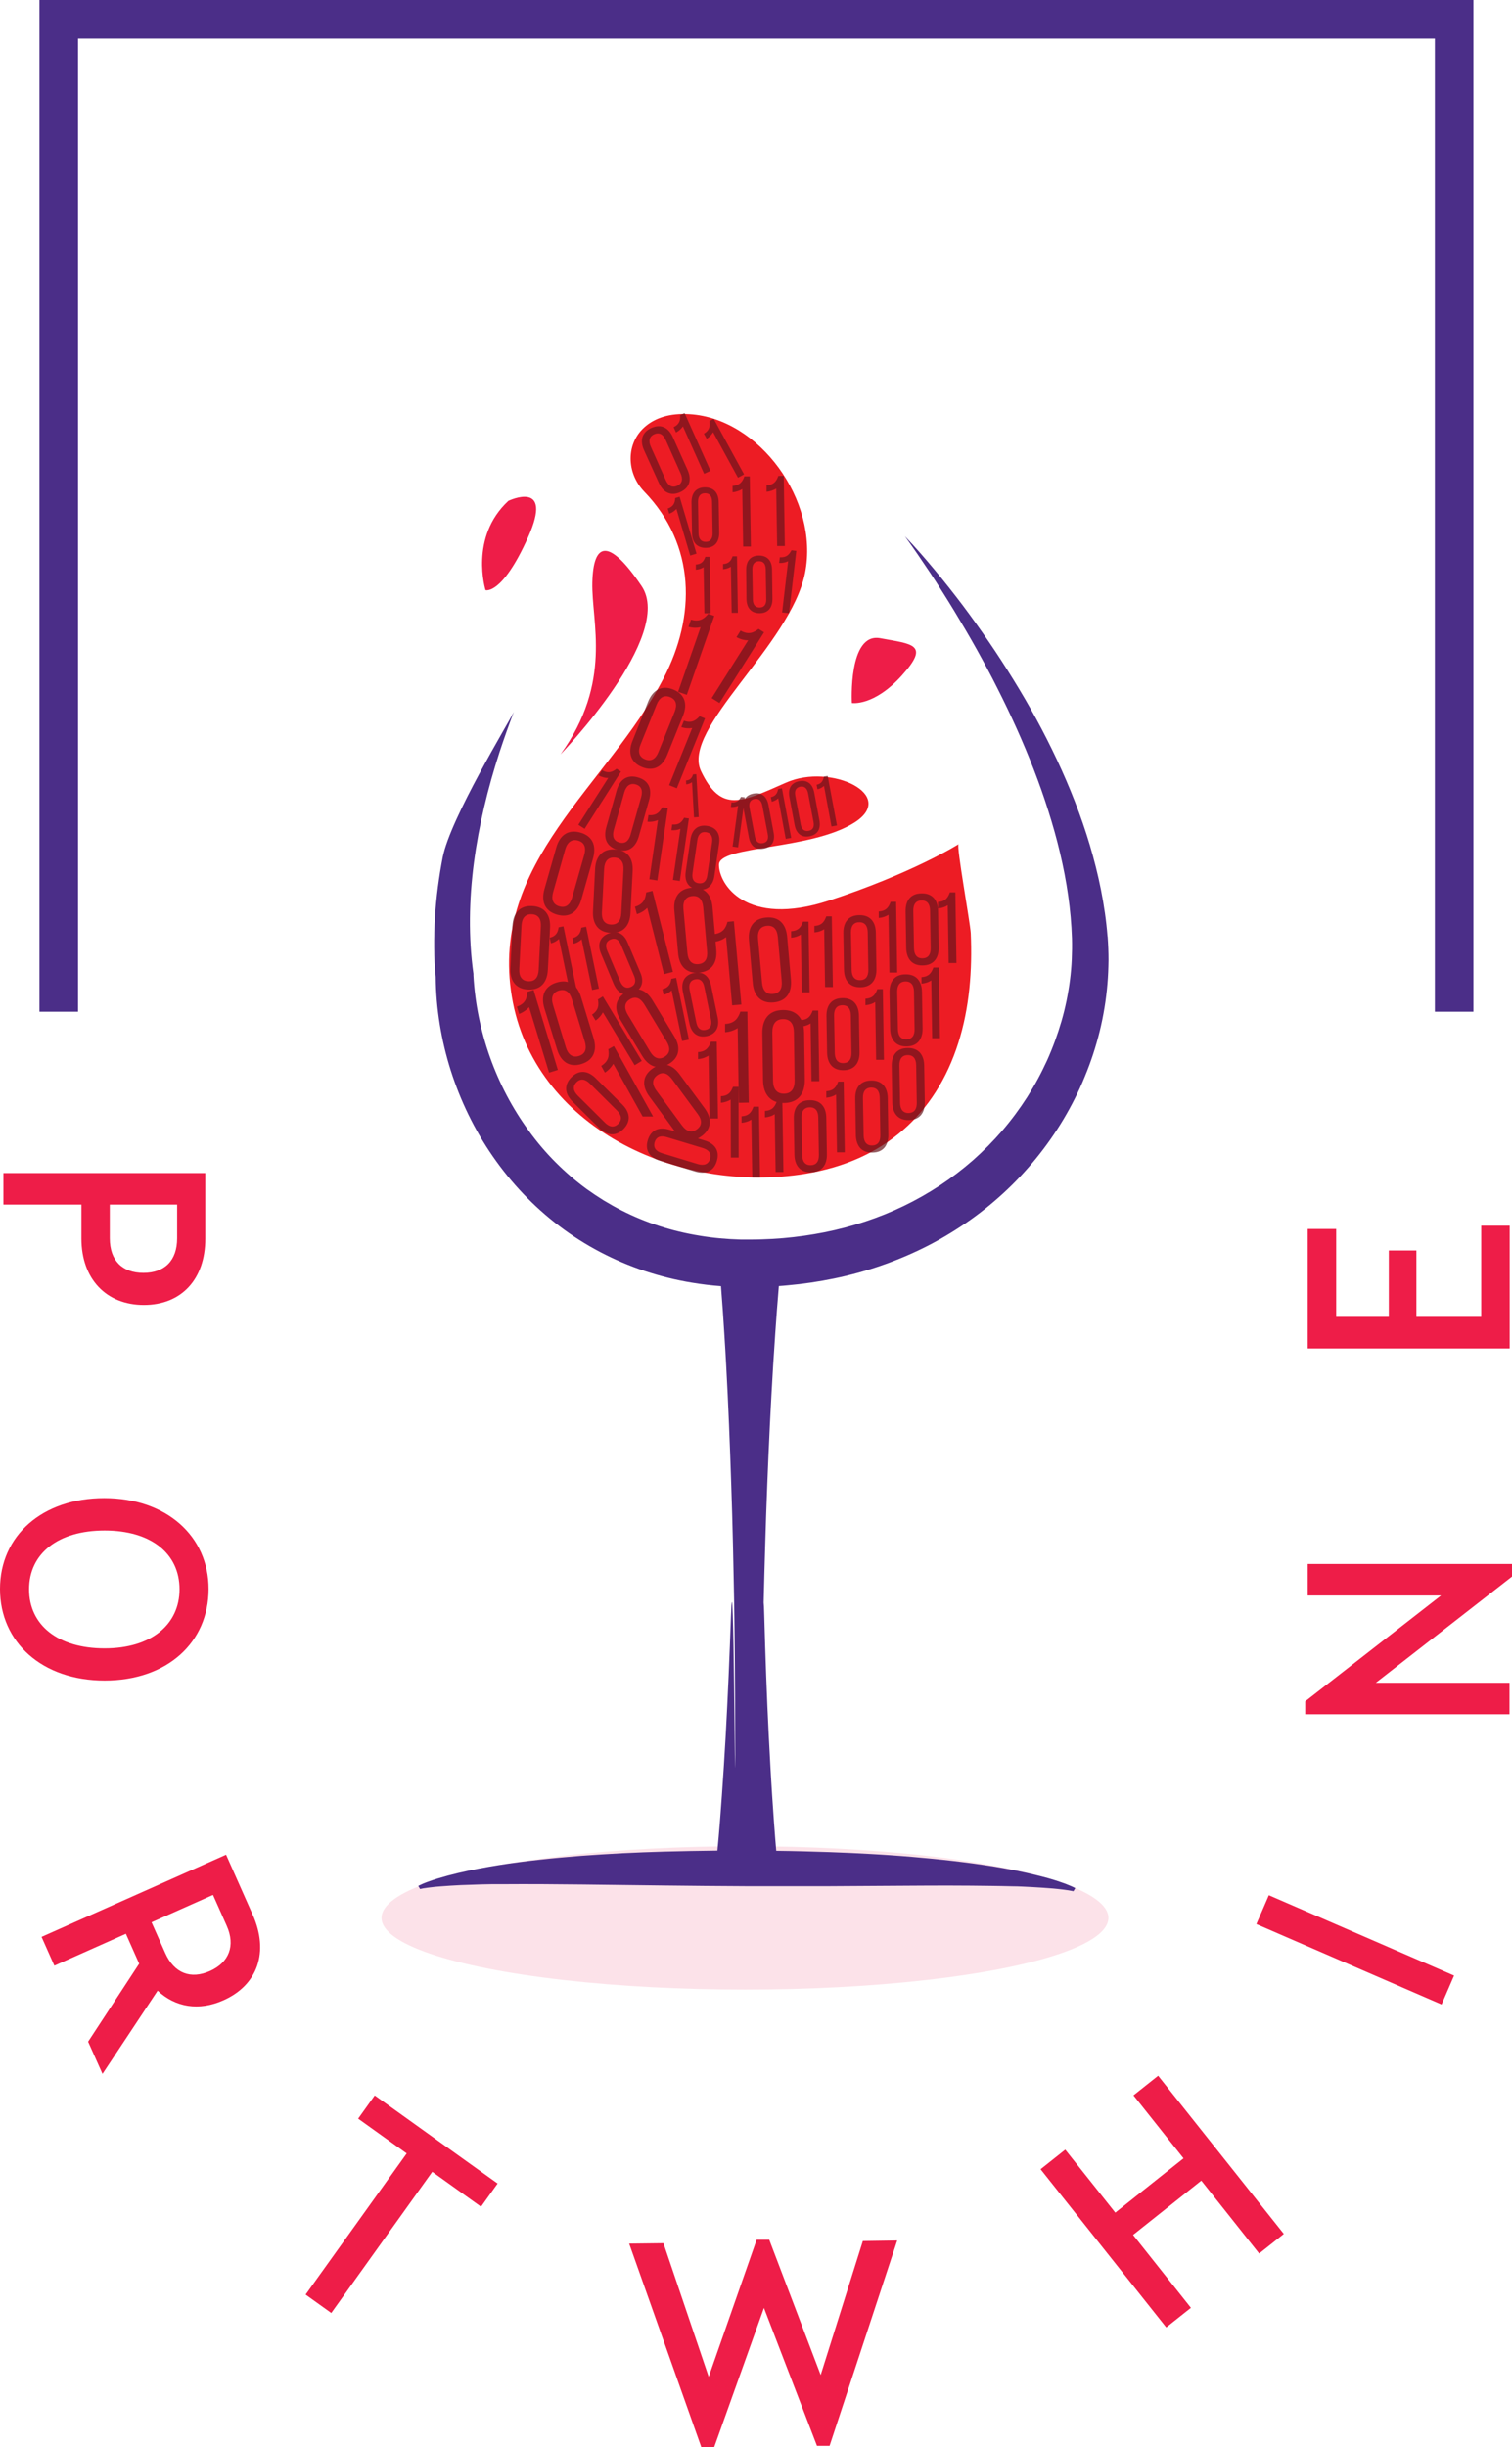<?xml version="1.0" encoding="UTF-8"?><svg id="Layer_1" xmlns="http://www.w3.org/2000/svg" viewBox="0 0 151.35 244.79"><ellipse cx="74.57" cy="191.84" rx="36.38" ry="7.17" fill="#fce2e9"/><polygon points="7.81 101.2 7.81 3.86 143.63 3.86 143.63 101.2 147.49 101.2 147.49 0 3.95 0 3.95 101.2 7.81 101.2" fill="#4b2e88"/><path d="M20.55,117.34v6.55c0,4.07-2.39,6.64-6.15,6.64s-6.25-2.6-6.25-6.64v-3.4H.34v-3.15h20.21ZM10.99,123.86c0,2.24,1.26,3.46,3.37,3.46s3.37-1.22,3.37-3.46v-3.37h-6.74v3.37Z" fill="#ee1d48"/><path d="M20.88,158.94c0,5.36-4.16,9.16-10.41,9.16s-10.47-3.83-10.47-9.16,4.23-9.09,10.44-9.09,10.44,3.8,10.44,9.09ZM17.97,158.97c0-3.58-2.85-5.88-7.5-5.88s-7.56,2.3-7.56,5.88,2.88,5.91,7.56,5.91,7.5-2.39,7.5-5.91Z" fill="#ee1d48"/><path d="M8.82,204.22l5.11-7.8-1.33-2.99-7.16,3.19-1.28-2.88,18.47-8.22,2.66,5.99c1.66,3.72.52,7.04-2.92,8.57-2.46,1.1-4.82.7-6.59-.96l-5.52,8.32-1.44-3.22ZM15.17,192.28l1.37,3.08c.9,2.02,2.55,2.65,4.48,1.79,1.9-.85,2.57-2.52,1.67-4.53l-1.37-3.08-6.15,2.74Z" fill="#ee1d48"/><path d="M40.71,215.4l-4.86-3.48,1.66-2.32,12.3,8.81-1.66,2.32-4.88-3.49-10.11,14.12-2.57-1.84,10.12-14.12Z" fill="#ee1d48"/><path d="M89.81,224.11l-6.77,20.54h-1.26s-5.31-13.8-5.31-13.8l-4.98,13.93h-1.29s-7.22-20.36-7.22-20.36l3.43-.04,4.53,13.36,4.8-13.71h1.26s5.15,13.53,5.15,13.53l4.22-13.4,3.44-.05Z" fill="#ee1d48"/><path d="M104.16,216.98l2.47-1.96,5.01,6.3,6.83-5.43-5.01-6.3,2.47-1.96,12.58,15.82-2.47,1.96-5.79-7.29-6.83,5.43,5.79,7.29-2.47,1.96-12.58-15.82Z" fill="#ee1d48"/><path d="M125.76,192.46l1.25-2.89,18.54,8.04-1.25,2.89-18.54-8.04Z" fill="#ee1d48"/><path d="M130.9,156.44h20.45v1.26l-13.63,10.62h13.38v3.15h-20.45v-1.29l13.6-10.59h-13.35v-3.15Z" fill="#ee1d48"/><path d="M130.9,134.87v-11.94h2.85v8.79h5.27v-6.64h2.76v6.64h6.49v-9.12h2.85v12.28h-20.22Z" fill="#ee1d48"/><path d="M64.49,49.18c-1.82-1.89-1.87-4.9.16-6.57.96-.79,2.35-1.3,4.38-1.18,6.97.42,12.97,8.62,11.56,15.85-1.41,7.23-12.44,15.63-10.42,19.85,2.01,4.22,4.03,3.13,8.52,1.15,4.49-1.98,11.2,1.25,6.82,4.01s-13.5,2.27-13.54,4.19,2.66,6.33,11.01,3.6c8.34-2.73,12.97-5.63,12.97-5.64-.24.15,1.17,7.89,1.22,8.91.16,3.69-.12,7.44-1.25,10.99-2.27,7.12-7.46,11.78-15.26,13.06-12.87,2.11-27.27-4.69-29.43-17.73-2.23-13.47,9.55-21.02,15.16-31.76,3.3-6.3,3.25-13.4-1.9-18.73Z" fill="#ed1c24"/><path d="M110.86,93.66c-.12-1.56-.35-3.11-.65-4.63s-.68-3.02-1.12-4.5c-.88-2.95-2.01-5.8-3.3-8.55s-2.75-5.41-4.34-7.98c-.79-1.28-1.61-2.55-2.46-3.79-.85-1.24-1.73-2.47-2.63-3.67-.91-1.2-1.84-2.38-2.8-3.53-.48-.58-.97-1.15-1.46-1.71-.49-.56-1-1.12-1.52-1.66.88,1.21,1.72,2.45,2.55,3.69.41.62.81,1.25,1.21,1.88s.79,1.26,1.18,1.9c.77,1.27,1.53,2.56,2.25,3.85.72,1.3,1.43,2.6,2.09,3.93,1.34,2.64,2.56,5.34,3.62,8.08.53,1.37,1.02,2.75,1.46,4.15.44,1.39.84,2.8,1.17,4.21.67,2.82,1.1,5.69,1.19,8.53.02.7.01,1.4-.02,2.1s-.09,1.39-.18,2.09c-.18,1.38-.46,2.76-.85,4.1s-.87,2.65-1.44,3.92c-.29.63-.6,1.26-.93,1.87s-.69,1.21-1.06,1.8c-.75,1.17-1.58,2.29-2.49,3.35-.91,1.05-1.89,2.04-2.93,2.96-2.09,1.83-4.43,3.37-6.94,4.58s-5.18,2.08-7.92,2.63c-1.37.27-2.76.47-4.17.59-.7.06-1.4.1-2.11.12-.35.01-.71.02-1.06.02h-1.05c-1.39-.04-2.77-.16-4.13-.39-1.36-.22-2.7-.54-4-.96s-2.57-.94-3.79-1.56c-.61-.31-1.21-.65-1.79-1-.58-.36-1.15-.74-1.71-1.14-1.11-.81-2.15-1.71-3.12-2.68-.97-.97-1.87-2.03-2.68-3.15-3.27-4.47-5.23-9.95-5.54-15.54v-.13s0-.03,0-.03c-.51-3.64-.44-7.4.05-11.13.49-3.73,1.39-7.44,2.57-11.07.44-1.34.92-2.68,1.42-4h0c-.49,1.05-6.36,10.63-7.12,14.56-.19.98-.35,1.97-.48,2.97s-.23,2-.29,3.01-.09,2.02-.08,3.04c0,.97.06,1.95.15,2.92.03,3.17.55,6.34,1.51,9.37.97,3.04,2.38,5.95,4.21,8.59,1.83,2.64,4.07,5.01,6.66,6.97,2.58,1.96,5.5,3.48,8.57,4.5,1.54.51,3.11.9,4.7,1.16.97.16,1.94.28,2.91.35.13,1.63.24,3.25.34,4.88.13,2,.23,3.99.33,5.99.19,3.99.33,7.99.45,11.98.05,2,.11,3.99.14,5.99l.06,2.99.04,2.99c.05,3.99.06,7.99.06,11.98-.02,7.99-.14-21.82-.42-13.83-.14,3.99-.31,7.98-.53,11.98l-.18,2.99c-.07,1-.13,2-.2,2.99-.13,1.84-.27,3.69-.45,5.53-1.78.02-3.57.05-5.35.1-1.38.04-2.76.09-4.14.16s-2.76.16-4.14.26c-2.76.22-5.51.5-8.25.93-1.37.22-2.73.47-4.08.79-.68.16-1.35.34-2.01.54-.33.1-.66.21-.99.33-.16.06-.33.12-.49.19-.08.03-.16.07-.24.11s-.16.07-.25.12l.18.31c.07-.02.16-.03.24-.05s.17-.03.25-.04c.17-.03.34-.05.51-.07.34-.04.68-.08,1.02-.1.68-.06,1.37-.09,2.05-.13.68-.02,1.37-.05,2.05-.07l1.02-.02c.34,0,.68,0,1.02,0,2.73-.02,5.45,0,8.17.03l8.17.1c2.73.03,5.45.06,8.19.07,2.73,0,5.46,0,8.19,0l8.17-.05c2.72-.02,5.45-.02,8.17.02.68,0,1.36.03,2.05.04.68,0,1.36.05,2.05.08.68.04,1.37.08,2.05.14.34.03.68.07,1.02.11.17.02.34.05.51.07.17.03.34.06.5.09l.18-.31c-.17-.09-.32-.16-.49-.23-.16-.07-.32-.13-.49-.2-.33-.12-.66-.23-.99-.34-.66-.21-1.34-.39-2.01-.55-1.35-.33-2.71-.59-4.08-.82-2.74-.44-5.49-.75-8.24-.98-.69-.06-1.38-.11-2.07-.16s-1.38-.09-2.07-.13c-1.38-.08-2.76-.14-4.14-.19-1.78-.06-3.57-.11-5.35-.13-.16-1.84-.29-3.69-.41-5.53-.07-1-.12-2-.18-3l-.16-3c-.2-3.99-.34-7.99-.45-11.98-.02-.8-.04-1.2-.06-1.32l.07-2.81c.05-2,.12-3.99.18-5.99.14-3.99.31-7.98.53-11.98.11-2,.23-3.99.37-5.99.11-1.63.23-3.26.37-4.89.28-.02.57-.04.85-.07,1.58-.14,3.15-.37,4.7-.69,3.11-.64,6.16-1.68,9.02-3.1,1.43-.71,2.81-1.53,4.13-2.43s2.57-1.9,3.75-2.98,2.28-2.25,3.29-3.49,1.93-2.55,2.75-3.92c.41-.69.79-1.38,1.15-2.1.36-.71.69-1.44.99-2.18.61-1.47,1.11-2.99,1.49-4.54s.64-3.13.77-4.71c.07-.79.1-1.59.11-2.39,0-.77-.03-1.57-.09-2.36Z" fill="#4b2e88"/><g opacity=".7"><path d="M64.47,45.04c-.43-.96-.23-1.8.73-2.23.97-.44,1.73-.03,2.16.93l1.46,3.25c.43.96.24,1.8-.73,2.24-.96.43-1.72.02-2.15-.95l-1.47-3.24ZM66.64,48.02c.25.57.65.8,1.15.57.51-.23.59-.68.34-1.24l-1.49-3.33c-.26-.58-.65-.81-1.16-.58-.5.23-.59.68-.33,1.25l1.49,3.33Z" fill="#68141b"/><path d="M67.71,50.91c-.17.19-.42.37-.72.48l-.15-.52c.61-.21.72-.6.75-1.05l.44-.13,1.69,5.69-.63.19-1.38-4.66Z" fill="#68141b"/><path d="M69.22,50.26c-.01-.91.43-1.5,1.33-1.51.92,0,1.37.56,1.39,1.47l.05,3.06c.01.91-.43,1.51-1.34,1.52-.91,0-1.37-.57-1.38-1.48l-.05-3.06ZM69.92,53.35c.01.53.24.85.72.85.48,0,.7-.33.69-.87l-.05-3.14c-.01-.54-.23-.86-.72-.85-.47,0-.7.33-.69.88l.05,3.13Z" fill="#68141b"/><path d="M68.36,42.65c-.16.23-.39.45-.69.61l-.24-.53c.62-.31.68-.74.65-1.21l.45-.2,2.59,5.78-.64.29-2.12-4.74Z" fill="#68141b"/><path d="M71.38,43.23c-.14.24-.35.48-.64.66l-.28-.51c.59-.35.62-.79.55-1.26l.43-.23,3.04,5.56-.61.33-2.49-4.55Z" fill="#68141b"/><path d="M64.88,70.18c.47-1.16,1.35-1.68,2.51-1.21,1.17.47,1.45,1.45.98,2.62l-1.58,3.92c-.47,1.16-1.35,1.69-2.52,1.22-1.16-.47-1.43-1.46-.96-2.62l1.57-3.93ZM64.11,74.49c-.28.68-.15,1.22.46,1.46.62.25,1.07-.05,1.34-.73l1.62-4.02c.28-.7.16-1.22-.45-1.47s-1.07.05-1.35.74l-1.62,4.02Z" fill="#68141b"/><path d="M69.29,72.82c-.32.06-.71.04-1.09-.09l.26-.64c.77.28,1.19-.03,1.57-.45l.54.22-2.82,6.99-.77-.31,2.31-5.72Z" fill="#68141b"/><path d="M60.35,101.26c-.15.29-.4.59-.73.82l-.36-.59c.68-.45.69-.97.59-1.52l.5-.3,3.89,6.45-.71.43-3.18-5.29Z" fill="#68141b"/><path d="M62.09,101.99c-.65-1.07-.53-2.09.54-2.73,1.08-.65,2.03-.28,2.68.79l2.19,3.62c.65,1.07.54,2.1-.54,2.75-1.07.65-2.03.27-2.68-.81l-2.19-3.62ZM65.08,105.2c.38.63.88.85,1.44.51.57-.35.6-.88.22-1.52l-2.24-3.71c-.39-.64-.88-.87-1.45-.52-.56.34-.6.88-.21,1.53l2.24,3.71Z" fill="#68141b"/><path d="M51.3,92.59c.06-1.25.73-2.03,1.98-1.96,1.26.07,1.84.9,1.78,2.16l-.22,4.22c-.06,1.25-.73,2.04-1.99,1.97-1.25-.06-1.83-.92-1.76-2.17l.21-4.22ZM51.98,96.92c-.04.74.25,1.2.91,1.23.67.03.99-.39,1.03-1.13l.22-4.33c.04-.75-.24-1.21-.91-1.24-.66-.03-.99.39-1.03,1.14l-.22,4.33Z" fill="#68141b"/><path d="M59.57,86.92c.06-1.25.73-2.03,1.98-1.96,1.26.07,1.84.9,1.78,2.16l-.22,4.22c-.06,1.25-.73,2.04-1.99,1.97-1.25-.06-1.83-.92-1.76-2.17l.21-4.22ZM60.25,91.25c-.04.74.25,1.2.91,1.23.67.03.99-.39,1.03-1.13l.22-4.33c.04-.75-.24-1.21-.91-1.24-.66-.03-.99.39-1.03,1.14l-.22,4.33Z" fill="#68141b"/><path d="M65,109.68c-.74-1.01-.73-2.03.28-2.77,1.02-.75,2-.47,2.74.54l2.51,3.4c.74,1.01.73,2.04-.29,2.79-1.01.74-1.99.45-2.74-.55l-2.5-3.41ZM68.28,112.59c.44.59.96.76,1.48.37.54-.4.52-.94.08-1.53l-2.57-3.49c-.45-.6-.95-.78-1.49-.38-.53.39-.52.94-.07,1.54l2.57,3.49Z" fill="#68141b"/><path d="M73.88,80.6c-.2.09-.46.14-.72.12l.06-.46c.55.05.77-.22.95-.55l.39.05-.68,5-.55-.08.55-4.08Z" fill="#68141b"/><path d="M69.27,78.24c-.15.11-.36.19-.58.22l-.02-.39c.46-.04.61-.3.7-.61l.33-.02.24,4.29-.47.03-.2-3.52Z" fill="#68141b"/><path d="M74.44,80.97c-.16-.83.15-1.43.98-1.59.83-.16,1.34.3,1.5,1.12l.52,2.79c.16.83-.15,1.44-.99,1.6-.83.16-1.34-.31-1.49-1.13l-.52-2.79ZM75.57,83.68c.09.49.35.74.79.66.44-.08.59-.41.49-.9l-.54-2.85c-.09-.49-.35-.75-.79-.67-.43.08-.59.41-.49.91l.54,2.85Z" fill="#68141b"/><path d="M57.32,110.2c-.78-.77-.9-1.66-.13-2.44.78-.79,1.67-.68,2.45.1l2.64,2.61c.78.77.91,1.67.13,2.46-.77.78-1.67.66-2.45-.11l-2.64-2.62ZM60.55,112.29c.46.46.93.53,1.34.12.41-.42.32-.88-.14-1.34l-2.7-2.68c-.47-.46-.93-.55-1.35-.13-.41.41-.32.88.14,1.34l2.71,2.69Z" fill="#68141b"/><path d="M77.9,79.85c-.16.15-.39.28-.65.34l-.09-.45c.53-.12.66-.45.73-.82l.38-.07.93,4.96-.55.1-.75-4.06Z" fill="#68141b"/><path d="M79.02,79.73c-.16-.83.15-1.43.98-1.59.83-.16,1.34.3,1.5,1.12l.52,2.79c.16.83-.15,1.44-.99,1.6-.83.16-1.34-.31-1.49-1.13l-.52-2.79ZM80.15,82.45c.09.49.35.74.79.66.44-.08.59-.41.49-.9l-.54-2.85c-.09-.49-.35-.75-.79-.67-.43.08-.59.41-.49.91l.54,2.85Z" fill="#68141b"/><path d="M82.48,78.61c-.16.15-.39.28-.65.34l-.09-.45c.53-.12.66-.45.73-.82l.38-.07.93,4.96-.55.1-.75-4.06Z" fill="#68141b"/><path d="M74.3,48.92c-.26.16-.6.29-.97.32v-.64c.75-.04,1.01-.46,1.18-.95h.54s.11,7.02.11,7.02h-.77s-.09-5.75-.09-5.75Z" fill="#68141b"/><path d="M77.7,48.87c-.26.16-.6.29-.97.32v-.64c.75-.04,1.01-.46,1.18-.95h.54s.11,7.02.11,7.02h-.77s-.09-5.75-.09-5.75Z" fill="#68141b"/><path d="M78.89,56.14c-.25.12-.56.19-.9.17l.07-.57c.68.05.95-.29,1.17-.7l.48.06-.73,6.24-.69-.08.6-5.12Z" fill="#68141b"/><path d="M70.93,105.59c-.28.18-.65.32-1.06.35v-.7c.82-.05,1.1-.5,1.29-1.04h.59s.12,7.68.12,7.68h-.85s-.09-6.29-.09-6.29Z" fill="#68141b"/><path d="M73.84,102.84c-.34.21-.78.38-1.26.41v-.83c.98-.05,1.31-.59,1.53-1.23h.7s.14,9.1.14,9.1l-1,.02-.11-7.47Z" fill="#68141b"/><path d="M76.31,103.35c-.02-1.39.65-2.3,2.05-2.32,1.41-.02,2.11.87,2.13,2.26l.07,4.7c.02,1.39-.65,2.31-2.06,2.34-1.39.02-2.1-.88-2.12-2.27l-.07-4.71ZM77.38,108.1c.01.82.37,1.31,1.1,1.3.74-.01,1.07-.51,1.06-1.33l-.07-4.82c-.01-.83-.36-1.32-1.1-1.31-.73.01-1.07.51-1.06,1.34l.07,4.82Z" fill="#68141b"/><path d="M80.17,93.48c-.26.17-.6.29-.98.32v-.65c.76-.04,1.01-.46,1.19-.96h.55s.11,7.07.11,7.07h-.78s-.09-5.78-.09-5.78Z" fill="#68141b"/><path d="M82.5,92.95c-.26.17-.6.29-.98.32v-.65c.76-.04,1.01-.46,1.19-.96h.55s.11,7.07.11,7.07h-.78s-.09-5.78-.09-5.78Z" fill="#68141b"/><path d="M84.42,93.34c-.02-1.08.51-1.79,1.59-1.8,1.09-.02,1.64.67,1.66,1.75l.06,3.65c.02,1.08-.51,1.8-1.6,1.81-1.08.02-1.63-.68-1.65-1.77l-.06-3.64ZM85.25,97.03c.01.64.29,1.02.85,1.01.58-.01.83-.4.82-1.03l-.06-3.74c-.01-.65-.28-1.03-.86-1.02-.57.01-.83.4-.82,1.04l.07,3.74Z" fill="#68141b"/><path d="M81.14,102.37c-.26.17-.6.29-.98.32v-.65c.76-.04,1.01-.46,1.19-.96h.55s.11,7.07.11,7.07h-.78s-.09-5.78-.09-5.78Z" fill="#68141b"/><path d="M93.22,98.07c-.26.17-.6.29-.98.32v-.65c.76-.04,1.01-.46,1.19-.96h.55s.11,7.07.11,7.07h-.78s-.09-5.78-.09-5.78Z" fill="#68141b"/><path d="M94.87,90.55c-.26.17-.6.29-.98.32v-.65c.76-.04,1.01-.46,1.19-.96h.55s.11,7.07.11,7.07h-.78s-.09-5.78-.09-5.78Z" fill="#68141b"/><path d="M87.61,100.23c-.26.17-.6.29-.98.32v-.65c.76-.04,1.01-.46,1.19-.96h.55s.11,7.07.11,7.07h-.78s-.09-5.78-.09-5.78Z" fill="#68141b"/><path d="M82.73,101.64c-.02-1.08.51-1.79,1.59-1.8,1.09-.02,1.64.67,1.66,1.75l.06,3.65c.02,1.08-.51,1.8-1.6,1.81-1.08.02-1.63-.68-1.65-1.77l-.06-3.64ZM83.56,105.33c.01.64.29,1.02.85,1.01.58-.01.83-.4.82-1.03l-.06-3.74c-.01-.65-.28-1.03-.86-1.02-.57.01-.83.4-.82,1.04l.07,3.74Z" fill="#68141b"/><path d="M75.21,111.99c-.26.17-.6.29-.98.32v-.65c.76-.04,1.01-.46,1.19-.96h.55s.11,7.07.11,7.07h-.78s-.09-5.78-.09-5.78Z" fill="#68141b"/><path d="M77.55,111.45c-.26.17-.6.29-.98.32v-.65c.76-.04,1.01-.46,1.19-.96h.55s.11,7.07.11,7.07h-.78s-.09-5.78-.09-5.78Z" fill="#68141b"/><path d="M79.46,111.85c-.02-1.08.51-1.79,1.59-1.8,1.09-.02,1.64.67,1.66,1.75l.06,3.65c.02,1.08-.51,1.8-1.6,1.81-1.08.02-1.63-.68-1.65-1.77l-.06-3.64ZM80.3,115.54c.01.64.29,1.02.85,1.01.58-.01.83-.4.82-1.03l-.06-3.74c-.01-.65-.28-1.03-.86-1.02-.57.01-.83.4-.82,1.04l.07,3.74Z" fill="#68141b"/><path d="M83.69,109.48c-.26.17-.6.29-.98.32v-.65c.76-.04,1.01-.46,1.19-.96h.55s.11,7.07.11,7.07h-.78s-.09-5.78-.09-5.78Z" fill="#68141b"/><path d="M85.61,109.88c-.02-1.08.51-1.79,1.59-1.8,1.09-.02,1.64.67,1.66,1.75l.06,3.65c.02,1.08-.51,1.8-1.6,1.81-1.08.02-1.63-.68-1.65-1.77l-.06-3.64ZM86.45,113.57c.01.64.29,1.02.85,1.01.58-.01.83-.4.82-1.03l-.06-3.74c-.01-.65-.28-1.03-.86-1.02-.57.01-.83.4-.82,1.04l.07,3.74Z" fill="#68141b"/><path d="M89.26,106.63c-.02-1.08.51-1.79,1.59-1.8,1.09-.02,1.64.67,1.66,1.75l.06,3.65c.02,1.08-.51,1.8-1.6,1.81-1.08.02-1.63-.68-1.65-1.77l-.06-3.64ZM90.1,110.32c.01.64.29,1.02.85,1.01.58-.01.83-.4.82-1.03l-.06-3.74c-.01-.65-.28-1.03-.86-1.02-.57.01-.83.4-.82,1.04l.07,3.74Z" fill="#68141b"/><path d="M88.94,91.5c-.26.17-.6.29-.98.32v-.65c.76-.04,1.01-.46,1.19-.96h.55s.11,7.07.11,7.07h-.78s-.09-5.78-.09-5.78Z" fill="#68141b"/><path d="M90.65,91.16c-.02-1.08.51-1.79,1.59-1.8,1.09-.02,1.64.67,1.66,1.75l.06,3.65c.02,1.08-.51,1.8-1.6,1.81-1.08.02-1.63-.68-1.65-1.77l-.06-3.64ZM91.49,94.85c.01.64.29,1.02.85,1.01.58-.01.83-.4.82-1.03l-.06-3.74c-.01-.65-.28-1.03-.86-1.02-.57.01-.83.4-.82,1.04l.07,3.74Z" fill="#68141b"/><path d="M89.04,99.26c-.02-1.08.51-1.79,1.59-1.8,1.09-.02,1.64.67,1.66,1.75l.06,3.65c.02,1.08-.51,1.8-1.6,1.81-1.08.02-1.63-.68-1.65-1.77l-.06-3.64ZM89.88,102.95c.01.64.29,1.02.85,1.01.58-.01.83-.4.82-1.03l-.06-3.74c-.01-.65-.28-1.03-.86-1.02-.57.01-.83.4-.82,1.04l.07,3.74Z" fill="#68141b"/><path d="M73.14,109.99c-.26.16-.61.29-.98.31v-.65c.77-.03,1.03-.45,1.21-.94h.55l.02,7.08h-.78l-.02-5.8Z" fill="#68141b"/><path d="M66.08,116.11c-1.04-.31-1.55-1.03-1.24-2.06.32-1.05,1.14-1.36,2.18-1.04l3.49,1.06c1.04.31,1.56,1.03,1.24,2.08-.31,1.04-1.15,1.34-2.18,1.03l-3.49-1.07ZM69.85,116.44c.61.18,1.06.03,1.22-.51.17-.55-.12-.91-.73-1.1l-3.58-1.08c-.62-.19-1.06-.05-1.23.5-.16.54.12.91.74,1.1l3.58,1.09Z" fill="#68141b"/><path d="M65.86,82.03c-.29.13-.66.2-1.05.16l.1-.66c.79.08,1.12-.3,1.38-.78l.56.08-1.05,7.24-.8-.12.86-5.92Z" fill="#68141b"/><path d="M68.11,82.9c-.25.11-.57.17-.9.14l.08-.57c.68.07.97-.26,1.19-.67l.48.07-.91,6.25-.69-.1.75-5.12Z" fill="#68141b"/><path d="M55.95,93.92c-.2.19-.48.36-.8.44l-.12-.56c.67-.17.82-.58.89-1.04l.48-.1,1.28,6.18-.68.14-1.05-5.06Z" fill="#68141b"/><path d="M58.22,93.96c-.2.19-.48.36-.8.44l-.12-.56c.67-.17.82-.58.89-1.04l.48-.1,1.28,6.18-.68.14-1.05-5.06Z" fill="#68141b"/><path d="M69.11,83.97c.14-.95.7-1.5,1.66-1.36.96.14,1.35.82,1.21,1.78l-.47,3.22c-.14.95-.7,1.51-1.67,1.37-.95-.14-1.34-.83-1.2-1.79l.47-3.22ZM69.32,87.34c-.08.56.11.94.61,1.01.51.07.79-.23.87-.79l.48-3.3c.08-.57-.1-.94-.61-1.02-.5-.07-.79.23-.87.8l-.48,3.3Z" fill="#68141b"/><path d="M60.17,95.41c-.38-.89-.18-1.65.71-2.02.9-.38,1.58.01,1.95.9l1.27,3c.38.89.18,1.66-.72,2.04-.89.38-1.57-.02-1.95-.91l-1.26-3.01ZM62.09,98.18c.22.52.58.74,1.04.55.47-.2.56-.61.34-1.13l-1.3-3.07c-.22-.53-.57-.76-1.05-.56-.47.2-.56.61-.33,1.14l1.3,3.07Z" fill="#68141b"/><path d="M70.13,62.74c-.36.08-.79.08-1.21-.04l.25-.72c.87.26,1.32-.1,1.72-.58l.61.21-2.75,7.89-.87-.3,2.25-6.46Z" fill="#68141b"/><path d="M74.89,64.05c-.36,0-.78-.1-1.17-.32l.41-.65c.79.45,1.31.21,1.8-.17l.55.34-4.46,7.07-.78-.49,3.65-5.78Z" fill="#68141b"/><path d="M60.88,77.82c-.3,0-.64-.08-.95-.26l.33-.52c.64.37,1.06.17,1.46-.14l.44.28-3.64,5.72-.63-.4,2.99-4.68Z" fill="#68141b"/><path d="M65.37,111.67l-3.92-7.03-.56.31c.1.62.06,1.19-.71,1.67l.37.67c.37-.24.66-.56.84-.88l2.94,5.27h1.04Z" fill="#68141b"/><path d="M61.72,79.08c.31-1.09,1.04-1.63,2.13-1.32,1.1.31,1.43,1.16,1.13,2.25l-1.04,3.66c-.31,1.09-1.05,1.64-2.14,1.33s-1.42-1.17-1.11-2.26l1.03-3.66ZM61.44,83.01c-.18.64-.02,1.1.55,1.26.58.16.95-.15,1.13-.79l1.06-3.75c.18-.65.03-1.11-.55-1.27-.57-.16-.95.15-1.14.8l-1.05,3.75Z" fill="#68141b"/><path d="M64.79,90.81c-.25.26-.61.5-1.04.63l-.19-.74c.87-.26,1.05-.81,1.12-1.43l.63-.16,2.05,8.1-.89.23-1.68-6.63Z" fill="#68141b"/><path d="M67.5,91.06c-.11-1.27.44-2.15,1.72-2.26,1.28-.12,1.99.65,2.1,1.92l.38,4.29c.11,1.27-.44,2.16-1.73,2.28-1.27.11-1.98-.66-2.09-1.93l-.38-4.3ZM68.81,95.33c.07.75.43,1.17,1.09,1.11.68-.06.95-.54.88-1.29l-.39-4.4c-.07-.76-.42-1.19-1.1-1.12-.67.06-.95.54-.88,1.3l.4,4.4Z" fill="#68141b"/><path d="M67.23,99.07c-.2.19-.48.36-.8.44l-.12-.56c.67-.17.82-.58.89-1.04l.48-.1,1.28,6.18-.68.14-1.05-5.06Z" fill="#68141b"/><path d="M68.35,99.18c-.19-.94.15-1.65,1.09-1.85.95-.2,1.55.32,1.74,1.26l.66,3.19c.19.94-.15,1.66-1.1,1.86-.94.19-1.54-.33-1.73-1.27l-.66-3.19ZM69.7,102.28c.11.56.42.84.92.74s.66-.49.55-1.04l-.67-3.27c-.12-.57-.42-.85-.92-.75-.49.1-.66.49-.55,1.05l.67,3.27Z" fill="#68141b"/><path d="M72.68,93.74c-.29.22-.68.4-1.12.46l-.07-.76c.9-.12,1.17-.63,1.33-1.23l.64-.06.75,8.33-.92.08-.61-6.82Z" fill="#68141b"/><path d="M74.97,94.04c-.11-1.27.44-2.15,1.72-2.26,1.28-.12,1.99.65,2.1,1.92l.38,4.29c.11,1.27-.44,2.16-1.73,2.28-1.27.11-1.98-.66-2.09-1.93l-.38-4.3ZM76.28,98.31c.07.75.43,1.17,1.09,1.11.68-.06.95-.54.88-1.29l-.39-4.4c-.07-.76-.42-1.19-1.1-1.12-.67.06-.95.54-.88,1.3l.4,4.4Z" fill="#68141b"/><path d="M55.68,84.78c.35-1.23,1.18-1.85,2.41-1.5,1.24.35,1.62,1.32,1.28,2.55l-1.18,4.15c-.35,1.23-1.19,1.86-2.43,1.51-1.23-.35-1.61-1.33-1.26-2.56l1.18-4.15ZM55.37,89.23c-.21.72-.02,1.25.62,1.43.65.19,1.08-.17,1.28-.89l1.21-4.25c.21-.74.03-1.26-.62-1.44-.64-.18-1.08.17-1.29.9l-1.2,4.25Z" fill="#68141b"/><path d="M52.96,100.74c-.24.27-.59.53-1,.68l-.22-.73c.86-.3,1.01-.86,1.05-1.48l.62-.19,2.43,8-.88.27-2-6.55Z" fill="#68141b"/><path d="M54.49,100.85c-.37-1.22,0-2.2,1.22-2.57,1.23-.38,2.08.23,2.45,1.45l1.26,4.12c.37,1.22,0,2.21-1.22,2.58-1.22.37-2.07-.24-2.44-1.47l-1.27-4.11ZM56.64,104.76c.22.72.66,1.06,1.3.87.65-.2.82-.72.6-1.44l-1.29-4.23c-.22-.73-.65-1.07-1.3-.88-.64.19-.82.72-.59,1.45l1.28,4.23Z" fill="#68141b"/><path d="M70.43,56.74c-.21.13-.48.23-.78.25v-.52c.6-.03.81-.37.95-.77h.44s.09,5.65.09,5.65h-.62s-.08-4.61-.08-4.61Z" fill="#68141b"/><path d="M73.16,56.69c-.21.13-.48.23-.78.25v-.52c.6-.03.81-.37.95-.77h.44s.09,5.65.09,5.65h-.62s-.08-4.61-.08-4.61Z" fill="#68141b"/><path d="M74.69,57.01c-.01-.86.41-1.43,1.27-1.44.87,0,1.31.54,1.32,1.4l.04,2.92c.01.86-.41,1.44-1.28,1.45-.86,0-1.3-.55-1.32-1.41l-.03-2.92ZM75.36,59.96c.01.51.23.81.68.81.46,0,.67-.32.66-.83l-.05-2.99c-.01-.52-.22-.82-.68-.81-.45,0-.67.32-.66.83l.05,2.99Z" fill="#68141b"/></g><path d="M56.11,75.45s11.47-11.86,8.11-16.83-4.84-4.3-4.93-.34,2.05,9.94-3.18,17.17Z" fill="#ee1d48"/><path d="M85.27,70.32s-.39-7.09,2.85-6.48c3.24.6,4.98.59,2.16,3.72s-5.01,2.76-5.01,2.76Z" fill="#ee1d48"/><path d="M50.89,50.1s4.59-2.2,1.97,3.64-4.26,5.29-4.26,5.29c0,0-1.65-5.29,2.29-8.93Z" fill="#ee1d48"/></svg>